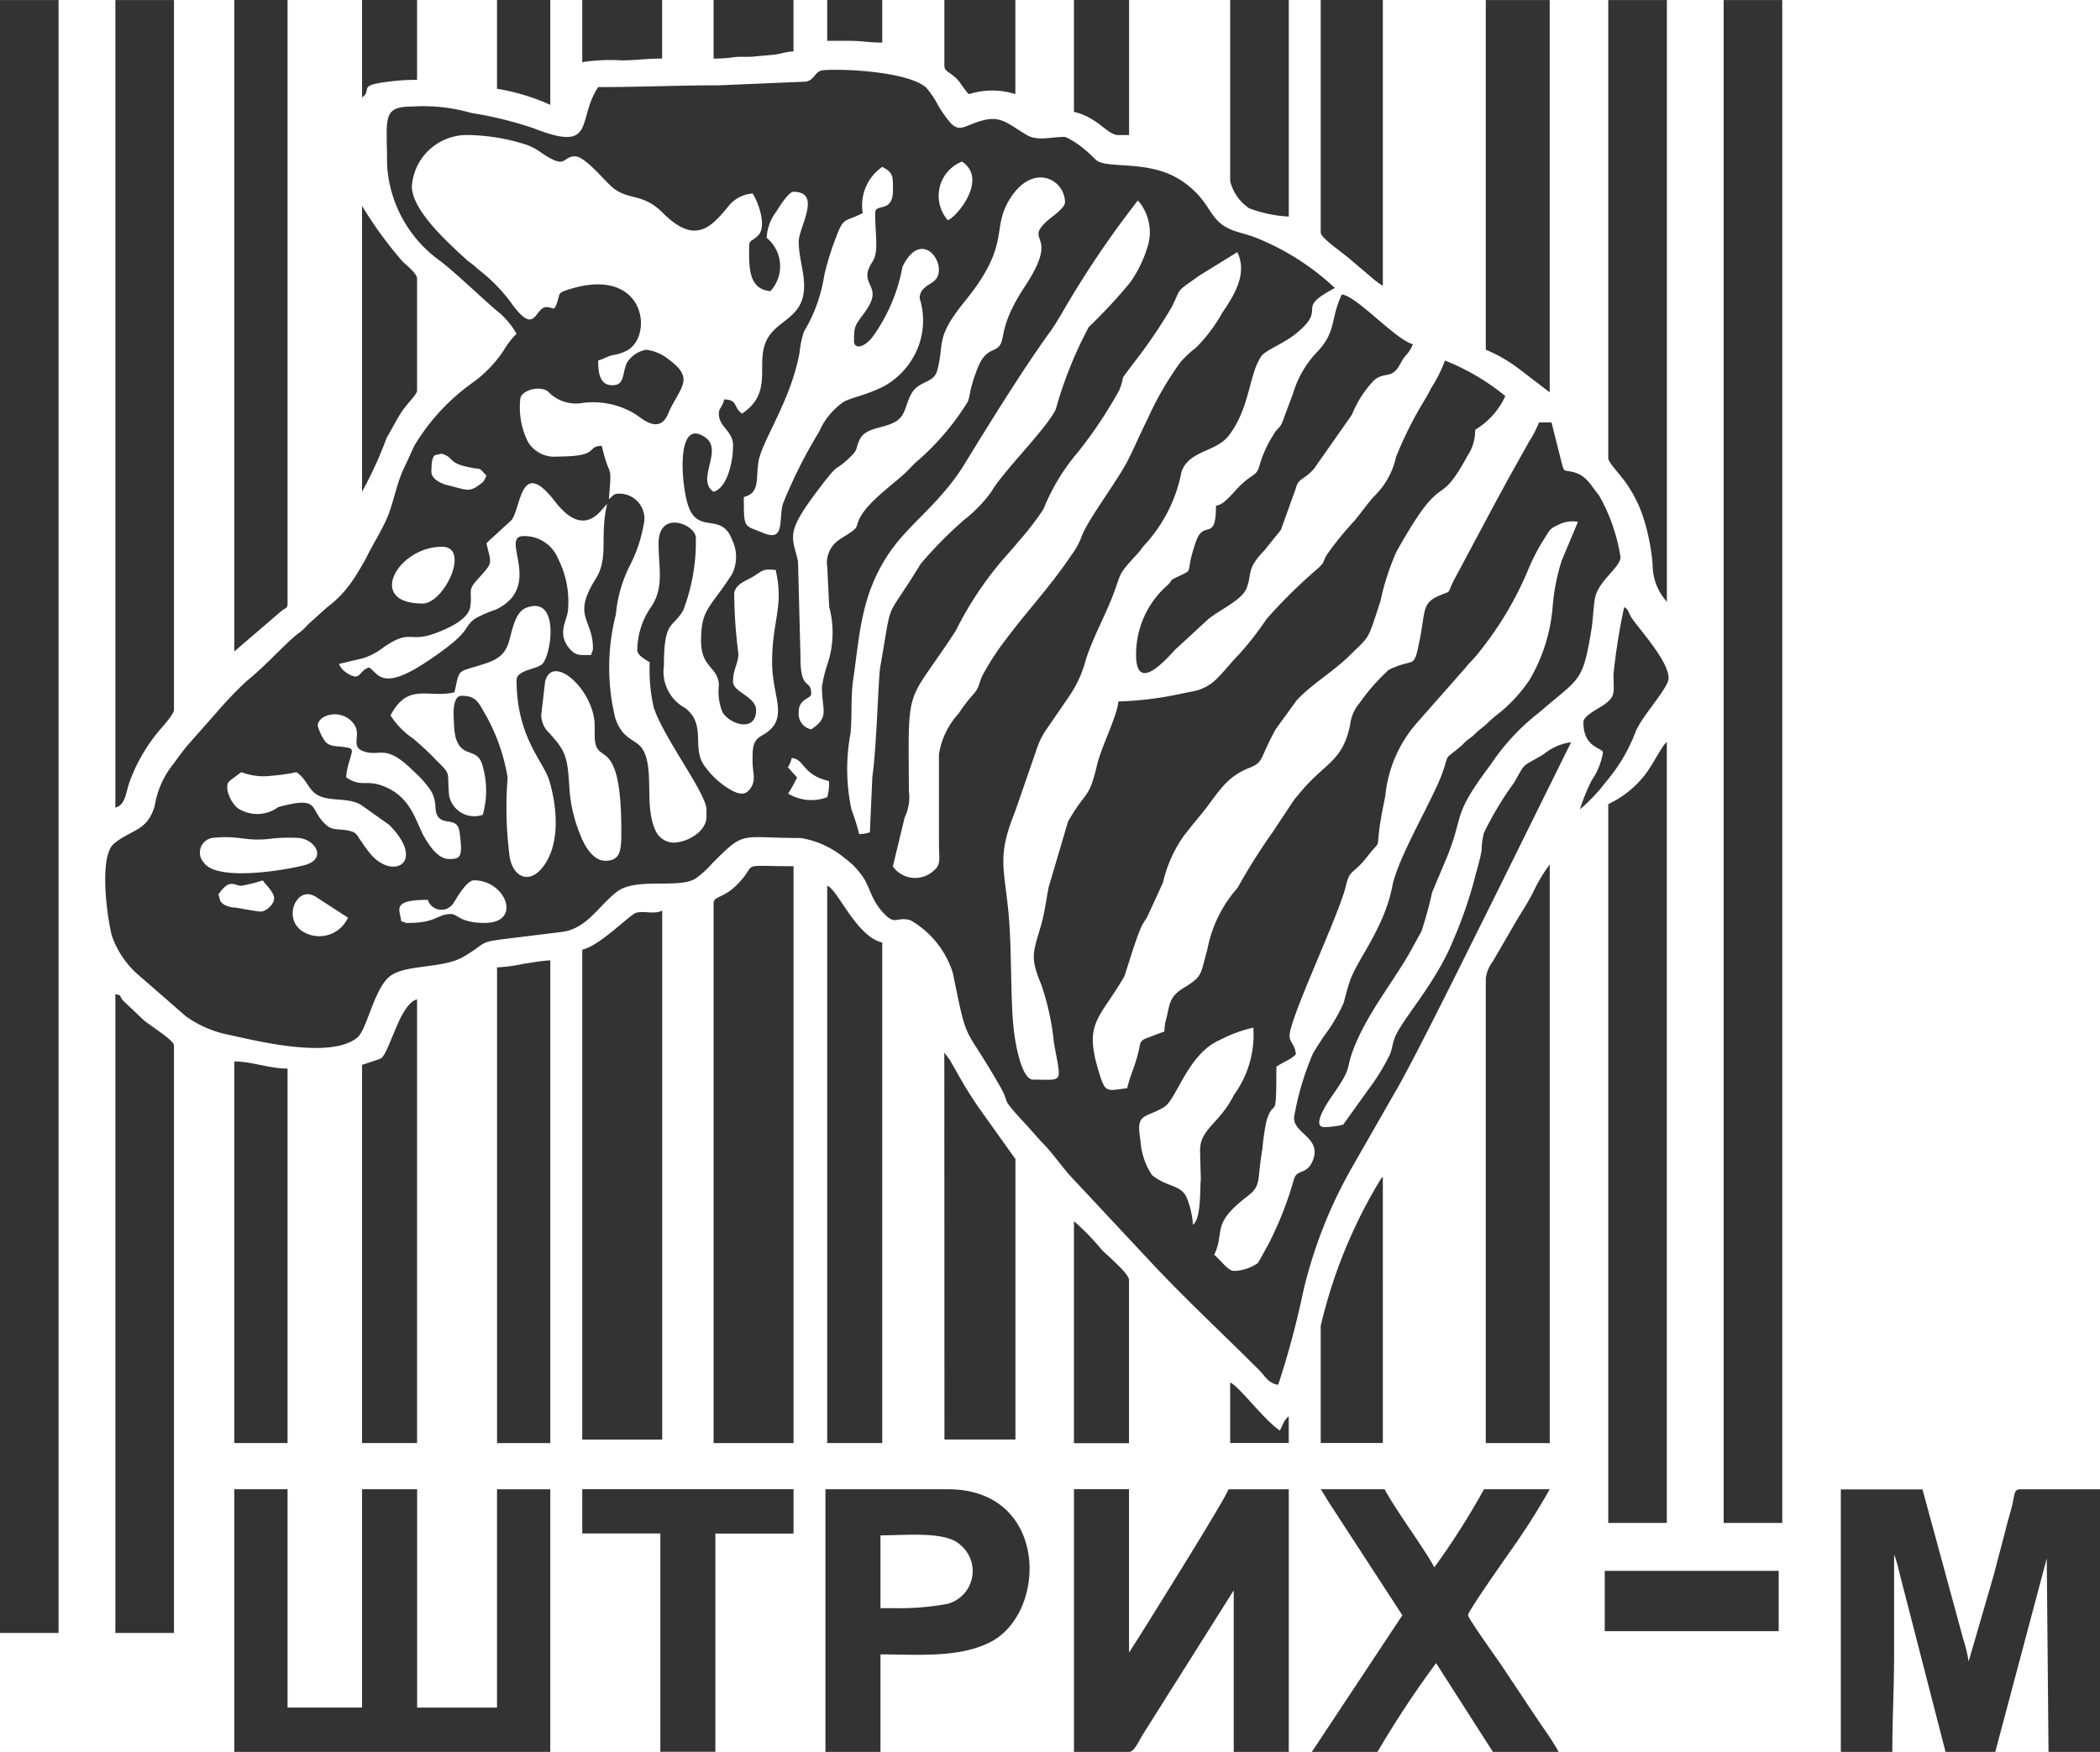 <svg xmlns="http://www.w3.org/2000/svg" width="78.359" height="65.38" viewBox="0 0 78.359 65.38"><path d="M44.768,42.885l.029,1.087c-.039.386.018,1.467-.293,1.695a3.257,3.257,0,0,0-.218-.974c-.2-.53-.731-.411-1.308-.877a2.637,2.637,0,0,1-.433-1.29c-.179-1.06.143-.807.88-1.251.474-.286.878-1.976,2.074-2.5a5.05,5.05,0,0,1,1.258-.464,3.819,3.819,0,0,1-.728,2.517c-.521,1.054-1.259,1.257-1.259,2.053ZM10.92,33.943c0-.251.336-.9.928-.467l1.126.731a1.173,1.173,0,0,1-1.7.507.78.78,0,0,1-.354-.772Zm4.305.464c-.152,0-.077-.022-.265-.066-.035-.423-.4-.8.994-.8a.531.531,0,0,0,.94.147c.069-.093.488-.876.782-.876,1.188,0,1.813,1.59.4,1.59-.934,0-1-.331-1.258-.331-.518,0-.538.331-1.59.331Zm-7.087-1.06c.421-.629.588-.331.861-.331a6.1,6.1,0,0,0,.795-.2c.11.163.386.4.422.63s-.273.517-.485.533c-.1.008-.8-.125-.951-.148a.928.928,0,0,1-.422-.108c-.205-.131-.142-.2-.22-.376Zm2.915-2.119c.685,0,1.183.79.292,1.021-.736.19-3.239.612-3.742-.089a.553.553,0,0,1,.337-.933c1.05-.106,1.2.167,2.271.019a6.259,6.259,0,0,1,.843-.018ZM8.469,29.373c0-.218.042-.233.223-.373.111-.086.211-.158.307-.223a2.317,2.317,0,0,0,1.126.133,7.469,7.469,0,0,0,.927-.133c.415.278.437.714.883.9s1.1.052,1.531.324l1.046.742c1.352,1.358.221,2.049-.631,1.162a4.5,4.5,0,0,1-.4-.531c-.183-.251-.171-.356-.506-.421s-.577,0-.8-.194c-.69-.594-.173-1.123-1.805-.678a1.321,1.321,0,0,1-1.521.031,1.23,1.23,0,0,1-.383-.743Zm20.918-.783a.92.92,0,0,0,.145-.343c.483.04.383.626,1.391.862a1.768,1.768,0,0,1-.066.6,1.664,1.664,0,0,1-1.457-.133,6.026,6.026,0,0,0,.332-.6l-.344-.385ZM11.846,27.054c0-.453.947-.68,1.369-.045.261.392-.159.812.336.988.643.229.8-.329,1.889.761a3.7,3.7,0,0,1,.621.7c.284.461.081.781.307,1.018.255.266.7-.019.773.552.116.914.05.989-.393.989-.424,0-.744-.513-.916-.806-.325-.551-.474-1.5-1.532-1.912-.668-.259-.815.058-1.393-.329a2.5,2.5,0,0,1,.139-.664c.1-.385.161-.42-.26-.473-.289-.036-.487-.01-.661-.2a1.874,1.874,0,0,1-.278-.583Zm8.346-.464L20.33,25.4c.242-1,1.6.088,1.825,1.345.069.385-.046.849.119,1.139.224.392.9.019.9,3.074,0,.709-.012,1.126-.6,1.126-.468,0-.8-.607-.937-.984a5.428,5.428,0,0,1-.391-1.6c-.079-1.274-.106-1.472-.777-2.2a.932.932,0,0,1-.281-.713Zm-.927-1.259c0,2.139.994,3.023,1.217,3.75.307,1,.44,2.485-.308,3.32-.515.577-1.085.212-1.173-.515a14.154,14.154,0,0,1-.069-2.91,7.182,7.182,0,0,0-.781-2.268c-.3-.5-.354-.781-.94-.781-.356,0-.3.764-.284.946a2.85,2.85,0,0,0,.062.6c.233.8.777.366.989,1a3.344,3.344,0,0,1,.028,1.893.955.955,0,0,1-1.259-.727c-.086-.889.106-.732-.446-1.276a11.339,11.339,0,0,0-.887-.835,2.985,2.985,0,0,1-.852-.87c.659-1.246,1.391-.63,2.385-.861.2-.866.076-.741.92-1,.534-.165.937-.3,1.109-.879.137-.464.233-1.115.648-1.275,1.282-.495.937,1.823.585,2.111-.234.191-.942.218-.942.581Zm-3.511-2.848c-2.12,0-.92-2.119.729-2.119C17.554,20.364,16.572,22.483,15.755,22.483ZM48.278,41.693c0,.553.985.732.721,1.512-.211.624-.592.359-.721.741a13.122,13.122,0,0,1-.927,2.385c-.036.07-.4.736-.427.765a1.605,1.605,0,0,1-.9.293c-.219,0-.545-.473-.728-.6.429-.893-.16-1.114,1.251-2.194.522-.4.341-.575.549-1.77a8.227,8.227,0,0,1,.153-1.04c.3-.955.367.223.367-2.017.335-.224.519-.243.728-.464-.029-.344-.222-.444-.235-.663-.036-.624,1.828-4.48,2.1-5.618.159-.659.236-.376.811-1.11s.275-.085.5-1.419c.051-.3.1-.516.161-.832a4.842,4.842,0,0,1,1.181-2.727l1.8-2.042c.169-.218.284-.3.464-.528a12.712,12.712,0,0,0,1.848-3.053,7.722,7.722,0,0,1,.652-1.269c.167-.263.188-.363.5-.49a1.127,1.127,0,0,1,.743-.118l-.606,1.447a7.622,7.622,0,0,0-.337,1.716,6.411,6.411,0,0,1-.855,2.722,5.573,5.573,0,0,1-1.249,1.335c-.206.157-.323.305-.53.464a2.874,2.874,0,0,0-.282.248c-.137.127-.161.123-.295.235-.1.086-.136.139-.238.225-.623.526-.4.205-.652.938-.349,1.008-1.672,3.174-1.884,4.276-.3,1.552-1.3,2.716-1.578,3.522-.106.306-.153.523-.236.824a6.3,6.3,0,0,1-.768,1.284c-.143.235-.253.385-.381.613a10.53,10.53,0,0,0-.707,2.406ZM22.114,24.14c0,.152-.022.077-.066.265-.378,0-.545.032-.749-.178-.593-.609-.112-1.139-.112-1.544a3.52,3.52,0,0,0-.375-1.877,1.348,1.348,0,0,0-1.281-.839c-.924,0,.77,1.871-1.035,2.741a4.3,4.3,0,0,0-.784.342c-.506.375-.032.415-1.744,1.568-1.736,1.168-1.851.484-2.2.251-.414.11-.295.565-.855.193a.713.713,0,0,1-.272-.325l.91-.216a2.507,2.507,0,0,0,.772-.42c1-.677.922-.15,1.886-.5.436-.157,1.251-.505,1.327-.991.086-.548-.112-.594.223-.97.653-.735.576-.565.38-1.409l.932-.856c.375-.464.327-2.385,1.624-.705,1.134,1.469,1.755.246,1.949.1-.293,1.258.082,1.987-.436,2.81-.878,1.4-.094,1.477-.094,2.555Zm.53-5.5.019.019S22.637,18.648,22.644,18.642Zm-6.557-1.06c0-.745.162-.619.265-.663l.076-.02c.113.005-.005-.03.12.019.417.16.134.351,1.143.518.218.036.1-.022.261.071l.19.208c-.116.219-.053.182-.26.336-.4.3-.486.187-1.214.012-.238-.057-.579-.239-.579-.481Zm17.222,14.7.438-1.814a1.7,1.7,0,0,0,.158-.968c-.026-4.172-.12-3.128,1.749-6A12.918,12.918,0,0,1,37.7,20.517c.119-.141.15-.167.272-.323a11.154,11.154,0,0,0,.954-1.232,7.589,7.589,0,0,1,1.27-2.108A16.549,16.549,0,0,0,41.76,14.51c.271-.707-.11-.146.584-1.072a19,19,0,0,0,1.365-2.014c.387-.759.083-.508,1.058-1.195l1.392-.86c.4.832-.144,1.642-.57,2.278a5.936,5.936,0,0,1-.968,1.284,4.037,4.037,0,0,0-.583.543A12.049,12.049,0,0,0,42.8,15.618c-.264.526-.461,1-.727,1.524-.382.753-1.468,2.182-1.708,2.8a2.782,2.782,0,0,1-.395.731c-.786,1.173-1.629,2.056-2.462,3.168a9.7,9.7,0,0,0-.881,1.37c-.155.4-.1.426-.388.738a6.248,6.248,0,0,0-.482.644,2.872,2.872,0,0,0-.731,1.521l0,3.381c0,.457.091.724-.182.944a1.018,1.018,0,0,1-1.541-.15Zm-.861-1.259a1.4,1.4,0,0,1-.4.066,7.829,7.829,0,0,0-.284-.908,7.2,7.2,0,0,1-.037-2.857c.059-.562.008-1.377.093-1.96.255-1.743.289-3.185,1.341-4.753.74-1.1,1.92-1.862,2.824-3.337.917-1.5,2.171-3.526,3.2-4.948.136-.187.261-.4.388-.606a36.415,36.415,0,0,1,2.876-4.278,1.8,1.8,0,0,1,.4,1.592,4.579,4.579,0,0,1-.7,1.484,19.493,19.493,0,0,1-1.532,1.647,15.082,15.082,0,0,0-1.232,3.073c-.346.721-1.971,2.325-2.385,3.046a5.084,5.084,0,0,1-1.038,1.081A15.294,15.294,0,0,0,34.346,21c-1.393,2.29-1.026,1.1-1.511,3.854-.073.418-.133,3-.293,4.079l-.094,2.091Zm-1.59-9.936.072,1.517a3.733,3.733,0,0,1-.045,2.087,5.2,5.2,0,0,0-.226.9c0,.9.3,1.125-.4,1.59a.59.59,0,0,1-.464-.663c0-.491.464-.472.464-.663,0-.589-.408-.063-.4-1.39l-.092-3.551c-.2-.908-.484-1.021.641-2.525,1.011-1.352.624-.705,1.327-1.389.277-.27.172-.281.32-.607.206-.453.74-.422,1.224-.63.52-.224.458-.619.705-1.083.285-.534.838-.393.974-.881.292-1.042-.107-1.19,1.04-2.6,1.749-2.155.954-2.668,1.678-3.82.865-1.377,2.052-.717,2.052.132,0,.225-.515.554-.681.71-.866.812.524.407-.815,2.431-1.177,1.779-.559,2.113-1.193,2.383-.3.129-.447.332-.614.777-.068.181-.123.348-.18.549s-.078.43-.14.589a9.7,9.7,0,0,1-1.958,2.281c-.14.133-.222.232-.362.366-.462.445-1.516,1.155-1.764,1.814-.1.262-.039.228-.265.4-.156.115-.3.187-.441.287a1.038,1.038,0,0,0-.462,1ZM32.646,7.911c0,.846.143,1.445-.1,1.817-.591.887.441.841-.238,1.814-.383.549-.452.515-.452,1.138,0,.35.441.258.784-.276a6.415,6.415,0,0,0,1.024-2.486c.754-1.556,1.771.024,1.187.524-.192.164-.545.268-.545.649a2.751,2.751,0,0,1-.292,2.291,2.85,2.85,0,0,1-1.054,1c-.667.33-1.124.39-1.484.57a2.668,2.668,0,0,0-.926,1.128A17.945,17.945,0,0,0,29.2,18.771c-.16.616.084,1.42-.734,1.077-.717-.3-.721-.123-.721-1.338.609-.163.441-.646.545-1.309.123-.788,1.212-2.28,1.536-4.094a3.721,3.721,0,0,1,.16-.768,5.764,5.764,0,0,0,.758-2.091,10.025,10.025,0,0,1,.437-1.418c.289-.806.356-.577,1-.919a1.752,1.752,0,0,1,.729-1.723c.409.216.4.339.4.862,0,.9-.663.465-.663.861ZM15.357,6.918A2.057,2.057,0,0,1,17.477,5a7.366,7.366,0,0,1,2.054.33,2.12,2.12,0,0,1,.661.332c.969.656.751.133,1.258.133.386,0,1.132.967,1.446,1.2.588.444,1.093.177,1.815.9,1.2,1.2,1.788.58,2.454-.231a1.263,1.263,0,0,1,.909-.483c.181.269.565,1.23.19,1.581-.315.294-.322.084-.322.606,0,.657.025,1.393.795,1.457A1.37,1.37,0,0,0,28.6,8.839a1.694,1.694,0,0,1,.352-.973c.1-.17.467-.749.642-.749,1.082,0,.2,1.327.2,1.855,0,.594.2,1.1.2,1.656,0,1.251-1.057,1.239-1.425,2.086-.379.87.281,1.9-.893,2.683-.336-.247-.143-.518-.663-.53-.073.312-.2.31-.2.53,0,.509.53.632.53,1.192,0,.649-.235,1.591-.729,1.723-.667-.447.373-1.542-.3-2.022-1.068-.764-.92,1.547-.685,2.409.356,1.307,1.269.29,1.687,1.426a1.446,1.446,0,0,1-.012,1.263c-.816,1.277-1.155,1.276-1.155,2.489,0,1.021.636.954.666,1.652a2.05,2.05,0,0,0,.129,1c.267.47,1.259.778,1.259-.066,0-.51-.861-.667-.861-1.06,0-.488.2-.659.2-1.06a17.55,17.55,0,0,1-.155-2.273c.093-.337.406-.413.681-.579.427-.258.363-.3.865-.261.317,1.362-.133,1.884-.133,3.445,0,1.337.693,2.135-.38,2.734-.356.2-.349.462-.349.976,0,.4.14.673-.072.988-.2.291-.43.231-.724.074a3.053,3.053,0,0,1-.95-.841c-.581-.707.064-1.565-.762-2.219a1.545,1.545,0,0,1-.8-1.58c0-1.714.316-1.382.718-2.064a7.174,7.174,0,0,0,.474-2.705c0-.51-1.391-1.073-1.391.2,0,.913.207,1.608-.251,2.332a2.881,2.881,0,0,0-.544,1.642c0,.216.316.366.464.464a6.285,6.285,0,0,0,.154,1.7c.407,1.189,1.965,3.2,1.965,3.8v.265c0,.563-.747.977-1.26.964a.755.755,0,0,1-.643-.451c-.419-.893-.056-2.172-.432-2.946-.249-.511-.762-.348-1.069-1.249a8,8,0,0,1,.023-3.873,5.042,5.042,0,0,1,.491-1.761,5.45,5.45,0,0,0,.572-1.746.932.932,0,0,0-.994-.994c-.16,0-.194.107-.331.2.122-1.467.049-.639-.265-1.987-.619.014,0,.4-1.656.4a1.148,1.148,0,0,1-1.1-.552,2.882,2.882,0,0,1-.287-1.568c0-.355.734-.546,1.035-.309A1.431,1.431,0,0,0,21.712,15a3.011,3.011,0,0,1,2.056.461c.336.258.789.552,1.078.085a1.519,1.519,0,0,0,.107-.224c.424-.919.96-1.228.018-1.925a1.666,1.666,0,0,0-.872-.386,1.08,1.08,0,0,0-.712.48c-.193.395-.065.845-.546.845-.5,0-.53-.517-.53-.927.25-.059.27-.129.535-.194a1.726,1.726,0,0,0,.55-.179c1-.554.67-3.226-2.252-2.252-.309.1-.263.123-.343.387-.141.47-.15.249-.411.249-.452,0-.4,1.055-1.232-.027a6.237,6.237,0,0,0-1.144-1.24c-.142-.113-.187-.151-.325-.271s-.191-.137-.33-.266c-.586-.542-2-1.787-2-2.7Zm20,1.258a1.374,1.374,0,0,1,.53-2.186c1.005.673-.245,2.11-.53,2.186ZM22.312,3.208c-.817,1.22-.046,2.469-2.4,1.543a13.954,13.954,0,0,0-2.338-.576,6.447,6.447,0,0,0-2.213-.238c-1.139,0-.927.447-.927,2.186A4.739,4.739,0,0,0,16.417,9.7c.633.484,1.8,1.621,2.225,1.948a3.116,3.116,0,0,1,.623.768,3.018,3.018,0,0,0-.49.636,4.677,4.677,0,0,1-1.1,1.153,7.843,7.843,0,0,0-2.232,2.4c-.143.311-.231.517-.375.817-.269.559-.366,1.168-.582,1.737-.2.519-.539,1.032-.786,1.532-.127.258-.261.465-.41.716a5.011,5.011,0,0,1-.508.684,4.152,4.152,0,0,1-.59.535l-.628.565c-.107.095-.16.167-.265.265-.143.133-.19.14-.331.265-.6.537-1.152,1.158-1.783,1.662a14.719,14.719,0,0,0-1.132,1.186L6.965,27.8c-.173.212-.337.434-.484.643a3.343,3.343,0,0,0-.72,1.6c-.287.954-.857.855-1.517,1.4-.565.464-.268,2.687-.083,3.431a3.468,3.468,0,0,0,.881,1.371l1.876,1.635a4.085,4.085,0,0,0,1.622.7c1.068.236,3.816.916,4.788.095.36-.3.626-1.842,1.221-2.289s1.961-.271,2.728-.717c.918-.535.513-.542,1.639-.679l2.063-.255c.915-.13,1.342-.961,2.022-1.489.725-.563,2.294-.1,2.945-.5a3.662,3.662,0,0,0,.623-.569c1.25-1.25.991-.943,3.3-.943a3.421,3.421,0,0,1,1.636.748,2.817,2.817,0,0,1,.6.589c.369.464.341.937.887,1.5.42.43.434.087.964.228a3.446,3.446,0,0,1,1.592,1.986c.569,2.8.36,1.774,1.753,4.208.432.755-.069.312.963,1.422l.562.63c.406.4.717.867,1.093,1.291l2.88,3.082c1.327,1.435,2.789,2.786,4.174,4.172.205.205.366.518.712.546a31.879,31.879,0,0,0,.914-3.391,17.2,17.2,0,0,1,1.839-4.718l1.591-2.781c.7-1.168,3.05-5.95,3.693-7.236l2.892-5.851A2.011,2.011,0,0,0,57.6,28.1c-.88.532-.643.253-1.116,1.07a12.41,12.41,0,0,0-1.119,1.862,2.52,2.52,0,0,0-.089.64c-.049.346-.193.79-.287,1.17a16.292,16.292,0,0,1-.774,2.206c-.663,1.649-1.98,3.025-2.2,3.691-.075.221-.082.378-.16.568a8.04,8.04,0,0,1-.835,1.351l-.911,1.274a3.092,3.092,0,0,1-.705.089c-.515,0,.177-1,.292-1.165.913-1.308.366-.845.988-2.191.508-1.1,1.3-2.1,1.9-3.138l.446-.812a15.042,15.042,0,0,0,.4-1.457l.569-1.352c.646-1.628.154-1.464,1.617-3.417a8.25,8.25,0,0,1,1.823-1.953c1.487-1.3,1.605-1.052,1.936-3.1.062-.39.062-.74.127-1.131.112-.666.933-1.145.957-1.547a6.778,6.778,0,0,0-.8-2.306c-.327-.392-.468-.773-1.031-.889-.291-.059-.266,0-.346-.25l-.4-1.59h-.464a4.628,4.628,0,0,1-.385.741l-.808,1.444c-.142.274-.262.48-.419.773l-1.591,2.98c-.245.528-.052.313-.575.552-.583.266-.465.562-.668,1.585-.241,1.218-.169.67-1.16,1.158a7.47,7.47,0,0,0-1.086,1.233,1.528,1.528,0,0,0-.359.833c-.3,1.416-.961,1.382-1.95,2.62a1.946,1.946,0,0,0-.229.3L47.5,30.982a22.8,22.8,0,0,0-1.332,2.113,4.789,4.789,0,0,0-1.13,2.314c-.264.889-.132.967-.892,1.426-.511.309-.508.587-.626,1.1a1.624,1.624,0,0,0-.079.517l-.626.235c-.309.117-.26.165-.343.518-.12.516-.312.891-.423,1.365-.806.1-.815.205-1.084-.7-.522-1.76.05-1.878.967-3.453.053-.091.42-1.383.647-1.87.075-.16.128-.212.221-.376l.584-1.271a4.929,4.929,0,0,1,.775-1.742c.189-.239.359-.46.561-.7.679-.8.932-1.464,1.873-1.836.572-.225.372-.316,1-1.451l.78-1.075c.586-.626,1.368-1.07,1.973-1.67.781-.774.652-.505,1.152-2.027a9.224,9.224,0,0,1,.6-1.851c1.831-3.269,1.477-1.419,2.649-3.577a1.682,1.682,0,0,0,.287-.972,2.852,2.852,0,0,0,1.126-1.259,8.51,8.51,0,0,0-2.252-1.325,5.142,5.142,0,0,1-.508,1.015c-.11.222-.18.331-.284.511a13.985,13.985,0,0,0-1.036,2.078,2.911,2.911,0,0,1-.836,1.482c-.255.29-.461.587-.705.885a11.75,11.75,0,0,0-1.04,1.278c-.176.293-.043.222-.308.487a19.476,19.476,0,0,0-1.937,1.905,11.757,11.757,0,0,1-1.045,1.339c-.278.278-.444.515-.728.8a1.715,1.715,0,0,1-1.016.574c-.473.089-.793.171-1.283.241a13.656,13.656,0,0,1-1.461.129c-.046.549-.626,1.662-.8,2.383-.308,1.305-.393.9-1.08,2.1l-.724,2.456c-.082.411-.141.9-.259,1.33-.294,1.064-.469,1.215-.015,2.293a9.658,9.658,0,0,1,.474,2.176c.274,1.556.385,1.373-.777,1.373-.433,0-.653-1.34-.7-1.683-.16-1.136-.084-3.15-.22-4.549-.169-1.746-.424-2.1.249-3.779l.8-2.311a2.764,2.764,0,0,1,.345-.715l.863-1.257a4.407,4.407,0,0,0,.64-1.413c.258-.777.643-1.48.948-2.232.4-.994.156-.812.966-1.683.127-.137.123-.161.235-.295a5.582,5.582,0,0,0,1.41-2.763c.268-.8,1.292-.739,1.762-1.351.8-1.048.748-2.275,1.213-2.96.156-.229.829-.472,1.282-.838,1.268-1.024-.11-.879,1.467-1.713A9.383,9.383,0,0,0,46.84,8.826c-.258-.1-.518-.16-.755-.238-1.072-.352-.8-1.081-2.018-1.89s-2.782-.4-3.195-.78a4.79,4.79,0,0,0-.522-.472,3.009,3.009,0,0,0-.616-.378c-.563,0-1.03.173-1.446-.078-.853-.514-1.021-.8-2.018-.406-.343.134-.53.251-.8-.023A4.479,4.479,0,0,1,35,3.9a3.479,3.479,0,0,0-.453-.673c-.668-.585-2.993-.708-3.83-.648-.332.024-.312.365-.662.428l-3.241.137c-1.549,0-2.921.066-4.5.066ZM-.01,60.9H2.175V-.038H-.01Zm64.317-4.106h2.186V-.038H64.307Zm4.372,8.545H70.6c0-1.293.066-2.354.066-3.643v-3.71a.09.09,0,0,1,.022.045.126.126,0,0,0,.021.046l.091.306c.039.157.083.342.117.478l1.669,6.478h1.855l1.921-7.22.066,7.22h1.921v-9.8H75.368c-.247,0-.2.234-.317.677-.079.309-.147.514-.226.834-.132.532-.285,1.068-.424,1.629l-.954,3.286a4.779,4.779,0,0,0-.191-.8l-1.531-5.622H68.678v9.8Zm-59.946,0h11.79v-9.8H18.536v8.147H15.555V55.536H13.5v8.147H10.72V55.536H8.733v9.8ZM26.617,33.677V53.814H29.6V32.286c-2.215,0-1.217-.173-2.168.747C26.959,33.488,26.617,33.395,26.617,33.677ZM4.295,30.1c.382-.1.393-.579.522-.937A6.281,6.281,0,0,1,5.869,27.3c.126-.152.612-.681.612-.845V-.038H4.295V30.1ZM60,29.968V56.795h2.186V27.65c-.2.146-.56.949-.91,1.342A3.734,3.734,0,0,1,60,29.968ZM21.716,35.4V53.682H24.7V33.943c-.321.154-.656-.007-.977.083-.227.063-1.338,1.219-2,1.374ZM40.063,65.339h2.054c.187,0,.329-.336.527-.666l3.381-5.362v6.027h2.054v-9.8H45.827c-.069.294-2.849,4.727-3.218,5.327l-.491.767V55.534H40.064v9.8ZM4.295,60.9H6.481V38.976c0-.189-.761-.654-1.118-.936L4.582,37.3c-.178-.214,0-.167-.287-.242V60.9ZM55.431,36.459V53.814h2.385V32.22a6.016,6.016,0,0,0-.619,1.038c-.194.383-.391.678-.612,1.045l-.9,1.548a1.269,1.269,0,0,0-.252.609ZM8.733,24.272l1.746-1.5c.151-.127.241-.1.241-.289V-.039H8.733V24.271ZM52.318,60.239l-3.378,5.1h2.45a36.455,36.455,0,0,1,2.186-3.312l2.12,3.312h2.451c-.227-.429-.552-.861-.835-1.285l-1.271-1.908c-.2-.3-1.257-1.768-1.272-1.907s1.352-2.059,1.524-2.318a25.7,25.7,0,0,0,1.524-2.385H55.365a27.878,27.878,0,0,1-1.855,2.915c-.37-.7-1.439-2.128-1.855-2.915H49.271c.129.193.216.359.357.57l2.689,4.133ZM60,17.052c0,.19.507.661.767,1.087a4.838,4.838,0,0,1,.6,1.325,7.838,7.838,0,0,1,.289,1.565,2.064,2.064,0,0,0,.532,1.389V-.038H60V17.052ZM33.308,59.974h-.464V57.258c.954,0,2.424-.162,2.967.345a1.267,1.267,0,0,1-.475,2.214,9.9,9.9,0,0,1-2.029.157ZM30.79,65.339h2.054V61.7c1.335,0,2.928.147,4.108-.463,2.143-1.107,2.163-5.7-1.591-5.7H30.79v9.8Zm.066-11.526H32.91V35.134c-.973-.227-1.652-1.974-2.054-2.12ZM18.537,36.062V53.814h1.987V35.8c-.271.006-.726.091-1,.128A6.048,6.048,0,0,1,18.537,36.062ZM45.363,18.84c0,1.386-.449.484-.741,1.313-.475,1.35.012.984-.756,1.364-.235.116-.1.049-.278.251A3.435,3.435,0,0,0,42.382,24.4c0,1.6,1.354-.119,1.494-.228l1.1-1.015c.39-.392,1.343-.758,1.531-1.251.218-.574-.026-.688.657-1.4l.621-.77.56-1.559c.089-.374.3-.3.672-.719l1.42-2.024a4.014,4.014,0,0,1,.831-1.289c.372-.307.626-.057.9-.488.108-.167.127-.238.255-.408a1.224,1.224,0,0,0,.285-.444c-.653-.174-2.105-1.81-2.649-1.855-.441.919-.184,1.387-.945,2.168a3.78,3.78,0,0,0-.871,1.514l-.414,1.109c-.114.231-.191.2-.332.462a4.221,4.221,0,0,0-.5,1.095c-.123.468-.255.3-.768.822-.331.335-.579.688-.877.713Zm10.068-5.829a5.657,5.657,0,0,1,1.258.729l1.126.861V-.038H55.431V13.011Zm-20.2,40.67h2.649V43.215L36.5,41.282c-.552-.814-.65-1.046-1.074-1.774l-.2-.267ZM13.5,39.7V53.813h2.053V37.254c-.246.066-.424.349-.553.572-.2.337-.559,1.359-.711,1.541-.083.1.069,0-.146.12L13.5,39.7Zm8.214,17.487H24.63v8.147h2.053V57.191H29.6V55.535H21.716v1.656ZM8.733,53.813H10.72V39.837c-.7,0-1.334-.265-1.987-.265V53.813ZM49.271,8.638c0,.2.776.716,1.111,1.008l.86.73a2.788,2.788,0,0,0,.347.249V-.039H49.271V8.638Zm0,40.8v4.372h2.318V43.877a.758.758,0,0,0-.091.108,18.7,18.7,0,0,0-2.227,5.456ZM45.892,6.718A1.719,1.719,0,0,0,46.6,7.732a4.884,4.884,0,0,0,1.479.31V-.039H45.892V6.718Zm-5.829,47.1h2.054V47.718c0-.224-.823-.923-1.011-1.109a8.769,8.769,0,0,0-1.043-1.076ZM13.5,18.309a14.339,14.339,0,0,0,.913-2c.19-.323.331-.611.53-.927.238-.378.61-.693.61-.848V10.36c0-.2-.41-.51-.546-.646A15.081,15.081,0,0,1,13.5,7.644V18.309ZM59.869,60.834H66.36V58.582H59.869ZM40.063,4.134C40.97,4.346,41.305,5,41.72,5h.4V-.039H40.063V4.134ZM59.073,26.92c0,.971.729.937.729,1.126a2.565,2.565,0,0,1-.421,1.037,7.587,7.587,0,0,0-.441,1.083,6.27,6.27,0,0,0,.967-1.021,6.28,6.28,0,0,0,1.129-1.917c.292-.632,1.216-1.6,1.216-1.964,0-.669-1.224-1.963-1.412-2.3-.123-.221-.056-.214-.245-.352a23.139,23.139,0,0,0-.4,2.516c.006.68.087.813-.337,1.12-.2.147-.788.416-.788.669ZM35.228,2.412c0,.228.2.218.483.511.106.109.379.549.444.549a2.848,2.848,0,0,1,1.722,0V-.04H35.228V2.411Zm-16.692.861a7.874,7.874,0,0,1,1.987.6V-.039H18.536V3.273Zm3.18-.994a6.749,6.749,0,0,1,1.458-.066c.545,0,.92-.067,1.523-.067V-.04H21.716V2.278ZM13.5,3.6c.38-.278-.13-.433.764-.561a8.1,8.1,0,0,1,1.289-.1V-.04H13.5V3.6ZM26.617,2.146a4.787,4.787,0,0,0,.747-.049c.261-.035.509,0,.767-.028.21-.023.453-.038.729-.066.241-.024.459-.117.738-.123V-.04H26.616V2.146Zm4.239-.663h.795c.52,0,.754.066,1.259.066V-.04H30.856ZM45.892,53.811h2.186v-.994c-.184.134-.22.32-.331.53-.6-.4-1.568-1.713-1.855-1.788v2.252Z" transform="translate(0.01 0.04)" fill="#333" fill-rule="evenodd"/></svg>
